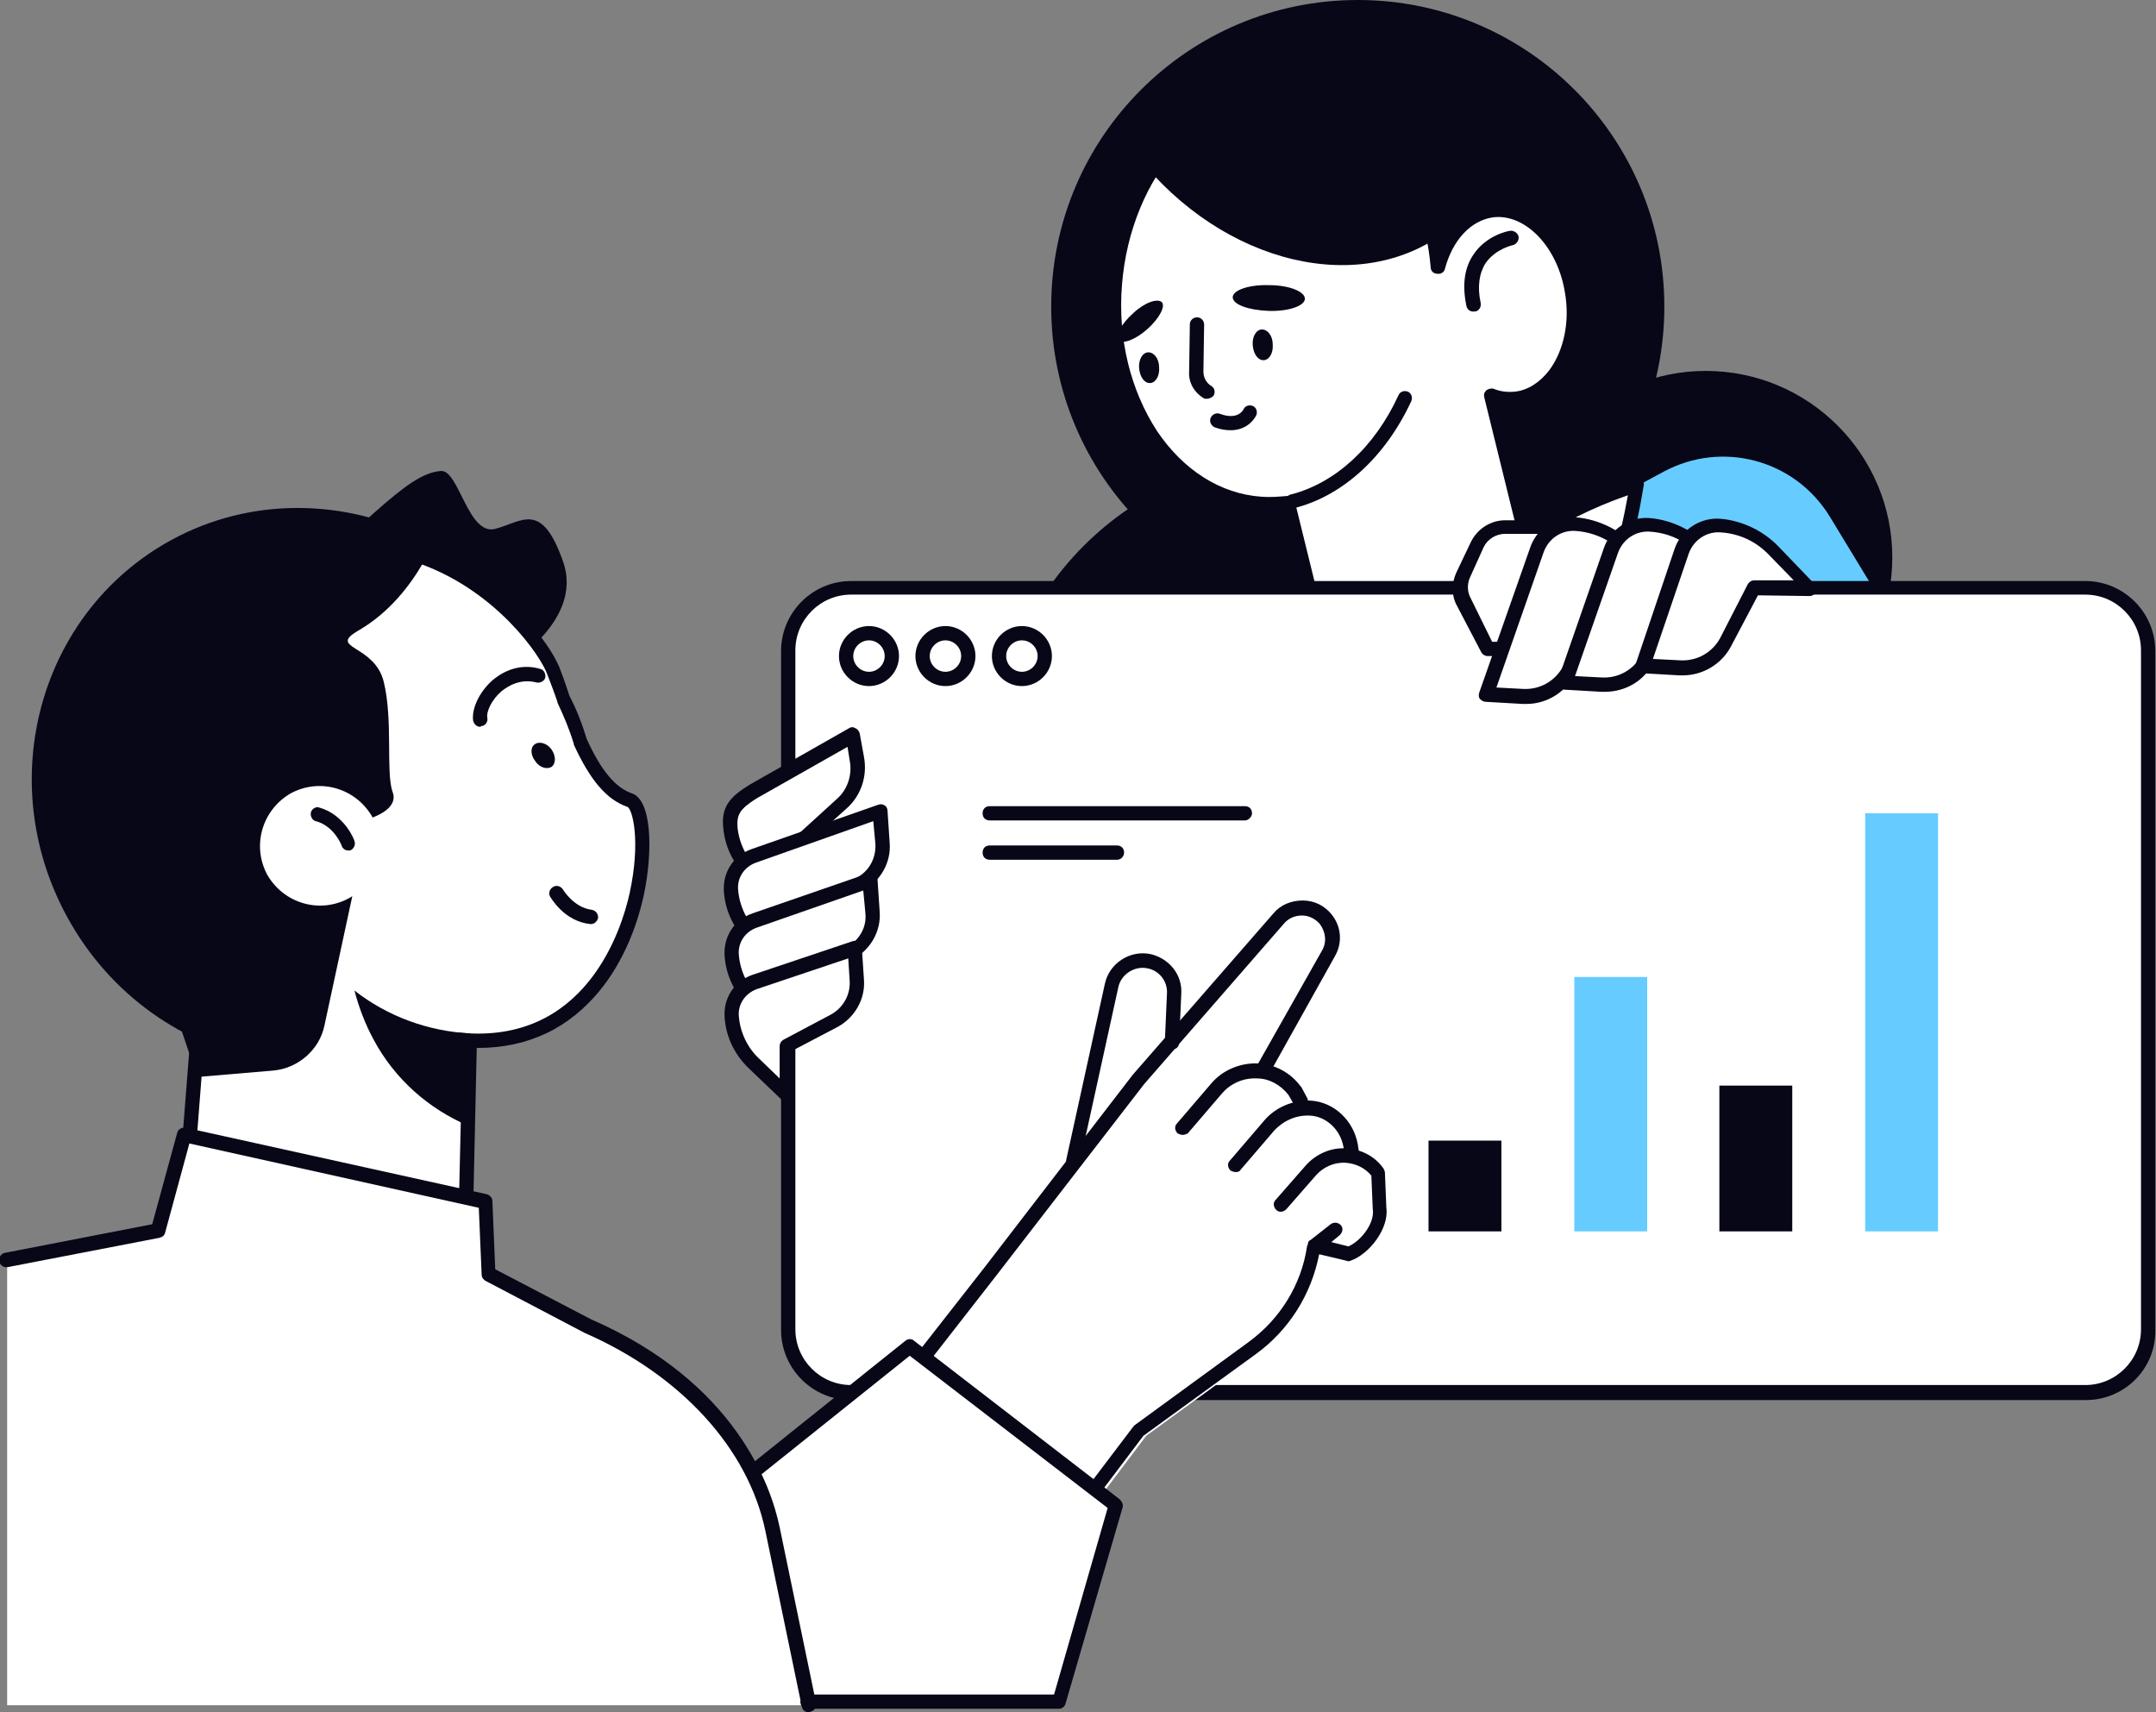 <?xml version="1.0" encoding="utf-8"?>
<!-- Generator: Adobe Illustrator 23.0.1, SVG Export Plug-In . SVG Version: 6.00 Build 0)  -->
<svg version="1.1" id="Camada_1" xmlns="http://www.w3.org/2000/svg" xmlns:xlink="http://www.w3.org/1999/xlink" x="0px" y="0px"
	 viewBox="0 0 301.7 239.6" style="enable-background:new 0 0 301.7 239.6;" xml:space="preserve">
<rect x="0" y="0" width="301.7" height="239.6" fill="#808080" stroke="none"/>
<style type="text/css">
	.st0{clip-path:url(#SVGID_2_);fill:#080717;}
	.st1{clip-path:url(#SVGID_2_);fill:#66CCFF;}
	.st2{clip-path:url(#SVGID_2_);fill:#FFFFFF;}
</style>
<g>
	<defs>
		<rect id="SVGID_1_" width="301.7" height="239.6"/>
	</defs>
	<clipPath id="SVGID_2_">
		<use xlink:href="#SVGID_1_"  style="overflow:visible;"/>
	</clipPath>
	<path class="st0" d="M224.9,106.7c0,23.7-19.2,42.9-42.9,42.9s-42.9-19.2-42.9-42.9s19.2-42.9,42.9-42.9S224.9,83.1,224.9,106.7"/>
	<path class="st0" d="M264.8,78c0,14.4-11.7,26.1-26.1,26.1c-14.4,0-26.1-11.7-26.1-26.1c0-14.4,11.7-26.1,26.1-26.1
		C253.1,51.9,264.8,63.6,264.8,78"/>
	<path class="st1" d="M164.4,102.9l68.4-36.9c8.2-4.4,18.3-1.7,23.2,6.2L269,93.6l-56.8,37.2L164.4,102.9z"/>
	<path class="st0" d="M232.9,42.9c0,23.7-19.2,42.9-42.9,42.9c-23.7,0-42.9-19.2-42.9-42.9S166.3,0,190,0
		C213.7,0,232.9,19.2,232.9,42.9"/>
	<path class="st2" d="M176.4,70.5c1.3,0.1,2.6,0,3.9-0.1l4.9,19.9l-12.3,6l-0.1,0c6.1,10.7,14.4,17.2,23.4,17.2
		c15.5,0,28.6-19.2,32.9-45.6c-5.4,1.7-10.7,4.2-15.5,7.4l-4.9-19.9c1.1,0.4,2.2,0.5,3.4,0.4c5.4-0.7,9-7.4,7.9-14.9
		c-1.1-6.9-6.1-12-11.1-11.4c-3.7,0.4-6.5,3.6-7.6,7.9c-1.1-13.4-9.5-24-20.5-24.8c-12.5-0.9-23.6,11.3-24.8,27.3
		S163.9,69.6,176.4,70.5"/>
	<path class="st0" d="M196.1,114.5c-9.1,0-17.7-6.3-24.2-17.7c-0.1-0.2-0.2-0.5-0.1-0.8c0.1-0.3,0.2-0.5,0.5-0.6
		c0,0,0.1-0.1,0.1-0.1l11.6-5.6l-4.5-18.3c-1.1,0.1-2.1,0.1-3.2,0c-6.4-0.5-12.1-4.1-16.1-10.1c-4-6-5.9-13.6-5.3-21.6
		c1.2-16.5,12.8-29.2,25.8-28.2c10.2,0.8,18.5,9.8,20.9,22c1.6-2.9,4.1-4.7,7-5.1c5.6-0.7,11.1,4.8,12.2,12.2
		c0.7,4.6-0.3,9.1-2.6,12.3c-1.6,2.2-3.7,3.5-6.1,3.8c-0.7,0.1-1.4,0.1-2.2,0l4.2,17c4.5-2.9,9.4-5.2,14.6-6.8c0.3-0.1,0.7,0,1,0.2
		c0.3,0.2,0.4,0.6,0.3,0.9C225.5,95.8,211.8,114.5,196.1,114.5 M174.1,96.7c6.1,10.2,13.9,15.8,22,15.8c14.2,0,27.1-17.7,31.7-43.2
		c-4.9,1.7-9.5,4-13.7,6.8c-0.3,0.2-0.6,0.2-0.9,0.1c-0.3-0.1-0.5-0.4-0.6-0.7l-4.9-19.9c-0.1-0.4,0-0.7,0.3-1
		c0.3-0.2,0.7-0.3,1-0.2c1,0.4,2,0.5,3,0.4c1.8-0.2,3.5-1.3,4.8-3c2-2.7,2.9-6.7,2.2-10.8c-1-6.4-5.5-11.1-10-10.6
		c-3.1,0.4-5.7,3.1-6.8,7.2c-0.1,0.5-0.6,0.8-1.1,0.7c-0.5,0-0.9-0.4-0.9-0.9c-1.1-13.1-9.3-23.2-19.5-23.9
		c-11.9-0.9-22.5,11-23.7,26.4c-0.6,7.5,1.2,14.7,4.9,20.4c3.7,5.5,8.9,8.8,14.6,9.2c1.2,0.1,2.4,0,3.6-0.1c0.5-0.1,1,0.3,1.1,0.8
		l4.9,19.9c0.1,0.5-0.1,0.9-0.5,1.1L174.1,96.7z"/>
	<path class="st0" d="M202.5,32.3c-0.2,0.2-0.4,0.3-0.7,0.5c-12.7,9-32.3,3.4-43.8-12.5c-0.1-0.2-0.2-0.4-0.4-0.5
		c3.7-4.2,8.5-7,13.9-8C184.2,9.6,196.7,18.4,202.5,32.3"/>
	<path class="st0" d="M180.9,71.2c-0.4,0-0.9-0.3-1-0.8c-0.1-0.5,0.2-1.1,0.7-1.2c6.3-1.6,11.8-6.7,15.1-13.9
		c0.2-0.5,0.8-0.7,1.3-0.5c0.5,0.2,0.7,0.8,0.5,1.3c-3.6,7.8-9.6,13.3-16.4,15C181,71.2,180.9,71.2,180.9,71.2"/>
	<path class="st0" d="M162.6,42.3c0.5,0.6-0.4,2.3-2.1,3.8c-1.7,1.5-3.5,2.1-4,1.5c-0.5-0.6,0.4-2.3,2.1-3.8
		C160.2,42.3,162,41.7,162.6,42.3"/>
	<path class="st0" d="M182.6,41.8c0,1-2.3,1.8-5.1,1.7c-2.8-0.1-5-0.9-5-1.9c0-1,2.3-1.8,5.1-1.7C180.4,39.9,182.6,40.8,182.6,41.8"
		/>
	<path class="st0" d="M168.9,55.8c-0.2,0-0.4,0-0.5-0.1c-1.3-0.8-2.1-2.2-2-3.7l0.1-6.6c0-0.6,0.5-1,1-1c0.6,0,1,0.5,1,1l-0.1,6.6
		c0,0.8,0.4,1.6,1.1,2c0.5,0.3,0.6,0.9,0.3,1.4C169.6,55.6,169.2,55.8,168.9,55.8"/>
	<path class="st0" d="M172.2,60.2c-0.6,0-1.4-0.1-2.2-0.4c-0.5-0.2-0.8-0.8-0.6-1.3c0.2-0.5,0.8-0.8,1.3-0.6
		c2.4,0.9,3.2-0.4,3.3-0.6c0.2-0.5,0.8-0.7,1.3-0.5c0.5,0.2,0.7,0.8,0.5,1.3C175.4,58.9,174.3,60.2,172.2,60.2"/>
	<path class="st0" d="M206.2,43.6c-0.5,0-0.9-0.3-1-0.8c-0.6-2.9-0.3-5.3,1-7.2c1.8-2.7,4.9-3.3,5.1-3.3c0.5-0.1,1.1,0.3,1.2,0.8
		c0.1,0.5-0.3,1.1-0.8,1.2c0,0-2.4,0.5-3.8,2.5c-0.9,1.4-1.2,3.3-0.7,5.6c0.1,0.5-0.2,1.1-0.8,1.2C206.3,43.5,206.3,43.6,206.2,43.6
		"/>
	<path class="st0" d="M162.2,51.4c0.1,1.2-0.5,2.2-1.3,2.2c-0.8,0-1.4-0.9-1.5-2.1c-0.1-1.2,0.5-2.2,1.3-2.2
		C161.5,49.3,162.2,50.2,162.2,51.4"/>
	<path class="st0" d="M178.1,48.2c0.1,1.2-0.5,2.2-1.3,2.2c-0.8,0-1.4-0.9-1.5-2.1c-0.1-1.2,0.5-2.2,1.3-2.2
		C177.4,46.1,178.1,47,178.1,48.2"/>
	<path class="st2" d="M291.9,194.9H119.1c-4.9,0-8.8-3.9-8.8-8.8v-95c0-4.9,3.9-8.8,8.8-8.8h172.7c4.9,0,8.8,3.9,8.8,8.8v95
		C300.7,191,296.7,194.9,291.9,194.9"/>
	<path class="st0" d="M291.9,195.9H119.1c-5.4,0-9.8-4.4-9.8-9.8v-95c0-5.4,4.4-9.8,9.8-9.8h172.7c5.4,0,9.8,4.4,9.8,9.8v95
		C301.7,191.5,297.3,195.9,291.9,195.9 M119.1,83.2c-4.3,0-7.8,3.5-7.8,7.8v95c0,4.3,3.5,7.8,7.8,7.8h172.7c4.3,0,7.8-3.5,7.8-7.8
		v-95c0-4.3-3.5-7.8-7.8-7.8H119.1z"/>
	<path class="st0" d="M121.6,96c-2.3,0-4.2-1.9-4.2-4.2c0-2.3,1.9-4.2,4.2-4.2c2.3,0,4.2,1.9,4.2,4.2C125.8,94.1,123.9,96,121.6,96
		 M121.6,89.6c-1.2,0-2.2,1-2.2,2.2c0,1.2,1,2.2,2.2,2.2c1.2,0,2.2-1,2.2-2.2C123.8,90.6,122.8,89.6,121.6,89.6"/>
	<path class="st0" d="M132.3,96c-2.3,0-4.2-1.9-4.2-4.2c0-2.3,1.9-4.2,4.2-4.2c2.3,0,4.2,1.9,4.2,4.2C136.5,94.1,134.6,96,132.3,96
		 M132.3,89.6c-1.2,0-2.2,1-2.2,2.2c0,1.2,1,2.2,2.2,2.2c1.2,0,2.2-1,2.2-2.2C134.5,90.6,133.5,89.6,132.3,89.6"/>
	<path class="st0" d="M143,96c-2.3,0-4.2-1.9-4.2-4.2c0-2.3,1.9-4.2,4.2-4.2c2.3,0,4.2,1.9,4.2,4.2C147.2,94.1,145.3,96,143,96
		 M143,89.6c-1.2,0-2.2,1-2.2,2.2c0,1.2,1,2.2,2.2,2.2c1.2,0,2.2-1,2.2-2.2C145.2,90.6,144.2,89.6,143,89.6"/>
	<path class="st2" d="M109.9,119.6l0.1,6.9l-4.6-4.4c-1.8-1.7-2.9-4-3.1-6.4c-0.2-2.2,0.6-3.3,3.2-4.9l13.9-7.8l0.6,3.3
		c0.4,2.3-0.4,4.7-2.1,6.3L109.9,119.6z"/>
	<path class="st0" d="M109.9,127.5c-0.3,0-0.5-0.1-0.7-0.3l-4.6-4.4c-2-1.9-3.2-4.4-3.4-7.1c-0.3-2.9,1.1-4.3,3.7-5.9l13.9-7.9
		c0.3-0.2,0.6-0.2,0.9,0c0.3,0.1,0.5,0.4,0.6,0.7l0.6,3.3c0.5,2.7-0.4,5.4-2.4,7.2l-7.6,6.8l0,6.4c0,0.4-0.2,0.8-0.6,0.9
		C110.2,127.5,110.1,127.5,109.9,127.5 M118.6,104.5l-12.7,7.2c-2.4,1.5-2.8,2.3-2.7,4c0.2,2.2,1.2,4.3,2.8,5.8l2.9,2.8l0-4.5
		c0-0.3,0.1-0.6,0.3-0.8l7.9-7.2c1.5-1.3,2.2-3.4,1.8-5.4L118.6,104.5z"/>
	<path class="st2" d="M110,128.7l0.1,6.9l-4.6-4.4c-1.8-1.7-2.9-4-3.1-6.4c-0.2-2.2,1.1-4.2,3.2-4.9l17.7-6.3l0.3,4.5
		c0.1,2.3-1.1,4.5-3.2,5.6L110,128.7z"/>
	<path class="st0" d="M110,136.6c-0.3,0-0.5-0.1-0.7-0.3l-4.6-4.4c-2-1.9-3.2-4.4-3.4-7.1c-0.2-2.7,1.3-5.1,3.9-6l17.7-6.2
		c0.3-0.1,0.6-0.1,0.9,0.1c0.3,0.2,0.4,0.5,0.4,0.8l0.3,4.5c0.2,2.7-1.3,5.3-3.7,6.6l-9.7,4.7l0,6.2c0,0.4-0.2,0.8-0.6,0.9
		C110.3,136.5,110.1,136.6,110,136.6 M122.2,114.9l-16.4,5.8c-1.7,0.6-2.7,2.2-2.5,3.9c0.2,2.2,1.2,4.3,2.8,5.8l2.9,2.8l0-4.5
		c0-0.4,0.2-0.7,0.6-0.9l10.3-5c1.7-0.9,2.7-2.7,2.6-4.7L122.2,114.9z"/>
	<path class="st2" d="M110,137.7l0.1,6.9l-4.6-4.4c-1.8-1.7-2.9-4-3.1-6.4c-0.2-2.2,1.1-4.2,3.2-4.9l16.2-5.7l0.3,4.5
		c0.1,2.3-1.1,4.5-3.2,5.6L110,137.7z"/>
	<path class="st0" d="M110.1,145.6c-0.3,0-0.5-0.1-0.7-0.3l-4.6-4.4c-2-1.9-3.2-4.4-3.4-7.1c-0.2-2.7,1.3-5.1,3.9-6l16.2-5.6
		c0.3-0.1,0.6-0.1,0.9,0.1c0.3,0.2,0.4,0.5,0.4,0.8l0.3,4.5c0.2,2.7-1.3,5.3-3.7,6.6l-8.2,4.1l0,6.3c0,0.4-0.2,0.8-0.6,0.9
		C110.3,145.6,110.2,145.6,110.1,145.6 M120.8,124.6l-14.9,5.2c-1.7,0.6-2.7,2.2-2.5,3.9c0.2,2.2,1.2,4.3,2.8,5.8l2.9,2.8l0-4.5
		c0-0.4,0.2-0.7,0.6-0.9l8.8-4.4c1.7-0.9,2.8-2.7,2.6-4.7L120.8,124.6z"/>
	<path class="st2" d="M110.1,146.3l0.1,6.9l-4.6-4.4c-1.8-1.7-2.9-4-3.1-6.4c-0.2-2.2,1.1-4.2,3.2-4.9l14-4.7l0.3,4.5
		c0.1,2.3-1.1,4.5-3.2,5.6L110.1,146.3z"/>
	<path class="st0" d="M110.1,154.2c-0.3,0-0.5-0.1-0.7-0.3l-4.6-4.4c-2-1.9-3.2-4.4-3.4-7.1c-0.2-2.7,1.3-5.1,3.9-6l14-4.7
		c0.3-0.1,0.6-0.1,0.9,0.1c0.3,0.2,0.4,0.5,0.4,0.8l0.3,4.5c0.2,2.7-1.3,5.3-3.7,6.6l-6.1,3.2l0,6.3c0,0.4-0.2,0.8-0.6,0.9
		C110.4,154.2,110.3,154.2,110.1,154.2 M118.7,134.1l-12.8,4.3c-1.6,0.6-2.7,2.1-2.5,3.9c0.2,2.2,1.2,4.3,2.8,5.8l2.9,2.8l0-4.5
		c0-0.4,0.2-0.7,0.5-0.9l6.6-3.5c1.7-0.9,2.8-2.7,2.7-4.7L118.7,134.1z"/>
	<path class="st2" d="M220.8,78.8l-2.2-3.2c-0.8-1.2-2.1-1.8-3.5-1.8h-4.5c-1.7,0-3.2,1-3.9,2.5l-2,4.2c-0.6,1.2-0.5,2.6,0.1,3.8
		l3.4,6.5h6c1.5,0,2.9-0.8,3.7-2.1l3.1-5.3C221.8,82,221.8,80.1,220.8,78.8"/>
	<path class="st0" d="M214.2,91.8h-6c-0.4,0-0.7-0.2-0.9-0.5l-3.4-6.5c-0.8-1.4-0.8-3.2-0.1-4.7l2-4.2c0.9-1.9,2.8-3.1,4.8-3.1h4.5
		c1.7,0,3.4,0.8,4.3,2.3l2.2,3.2c1.2,1.7,1.3,3.9,0.2,5.7l-3.1,5.3C217.8,90.8,216,91.8,214.2,91.8 M208.8,89.8h5.4
		c1.2,0,2.2-0.6,2.8-1.6l3.1-5.3c0.7-1.1,0.6-2.5-0.1-3.6l-2.2-3.2c-0.6-0.9-1.6-1.4-2.7-1.4h-4.5c-1.3,0-2.5,0.8-3,1.9l-1.9,4.2
		c-0.4,0.9-0.4,2,0.1,2.9L208.8,89.8z"/>
	<path class="st2" d="M225.3,82.1l7.8,0.1l-5-5.2c-1.9-2-4.5-3.3-7.3-3.5c-2.5-0.2-4.8,1.3-5.6,3.6l-7.1,20.2l5.2,0.3
		c2.7,0.2,5.2-1.3,6.4-3.6L225.3,82.1z"/>
	<path class="st0" d="M213.6,98.5c-0.2,0-0.3,0-0.5,0l-5.2-0.3c-0.3,0-0.6-0.2-0.8-0.4s-0.2-0.6-0.1-0.9l7.1-20.2
		c0.9-2.8,3.7-4.6,6.6-4.3c3,0.3,5.9,1.7,8,3.9l5,5.2c0.3,0.3,0.4,0.7,0.2,1.1c-0.2,0.4-0.5,0.6-0.9,0.6h0l-7.2-0.1l-5.4,11.1
		C219.2,96.8,216.5,98.5,213.6,98.5 M209.4,96.2l3.8,0.2c2.3,0.1,4.4-1.1,5.5-3.1l5.6-11.7c0.2-0.3,0.5-0.6,0.9-0.6h0l5.5,0
		l-3.4-3.5c-1.8-1.9-4.2-3-6.7-3.2c-2-0.2-3.9,1-4.6,3L209.4,96.2z"/>
	<path class="st2" d="M235.6,82.2l7.8,0.1l-5-5.2c-1.9-2-4.5-3.3-7.3-3.5c-2.5-0.2-4.8,1.3-5.6,3.6l-6.4,18.4l5.2,0.3
		c2.7,0.2,5.2-1.3,6.4-3.6L235.6,82.2z"/>
	<path class="st0" d="M224.6,96.8c-0.2,0-0.3,0-0.5,0l-5.2-0.3c-0.3,0-0.6-0.2-0.8-0.4c-0.2-0.3-0.2-0.6-0.1-0.9l6.4-18.4
		c0.9-2.8,3.7-4.6,6.6-4.3c3,0.3,5.9,1.7,8,3.9l5,5.2c0.3,0.3,0.4,0.7,0.2,1.1c-0.2,0.4-0.5,0.6-0.9,0.6h0l-7.2-0.1l-4.7,9.4
		C230.2,95.2,227.5,96.8,224.6,96.8 M220.4,94.6l3.8,0.2c2.3,0.1,4.4-1.1,5.5-3.1l5-10c0.2-0.3,0.5-0.6,0.9-0.6h0l5.5,0l-3.4-3.5
		c-1.8-1.9-4.1-3-6.7-3.2c-2-0.2-3.9,1-4.6,3L220.4,94.6z"/>
	<path class="st2" d="M245.4,82.2l7.8,0.1l-5-5.2c-1.9-2-4.5-3.3-7.3-3.5c-2.5-0.2-4.8,1.3-5.6,3.6l-5.4,16l5.2,0.3
		c2.7,0.2,5.2-1.3,6.4-3.6L245.4,82.2z"/>
	<path class="st0" d="M235.5,94.5c-0.2,0-0.3,0-0.5,0l-5.2-0.3c-0.3,0-0.6-0.2-0.8-0.4c-0.2-0.3-0.2-0.6-0.1-0.9l5.4-16
		c0.9-2.8,3.7-4.6,6.6-4.3c3,0.3,5.9,1.7,8,3.9l5,5.2c0.3,0.3,0.4,0.7,0.2,1.1c-0.2,0.4-0.5,0.6-0.9,0.6h0l-7.2-0.1l-3.7,7
		C241,92.9,238.3,94.5,235.5,94.5 M231.3,92.2l3.9,0.2c2.3,0.1,4.4-1.1,5.5-3.1l3.9-7.6c0.2-0.3,0.5-0.5,0.9-0.5l5.5,0l-3.4-3.5
		c-1.8-1.9-4.1-3-6.7-3.2c-2-0.2-3.9,1-4.6,3L231.3,92.2z"/>
	<rect x="199.9" y="159.6" class="st0" width="10.2" height="12.7"/>
	<rect x="220.3" y="136.7" class="st1" width="10.2" height="35.6"/>
	<rect x="240.6" y="151.9" class="st0" width="10.2" height="20.4"/>
	<rect x="261" y="113.8" class="st1" width="10.2" height="58.5"/>
	<path class="st0" d="M174.2,114.8h-35.7c-0.6,0-1-0.4-1-1c0-0.6,0.4-1,1-1h35.7c0.6,0,1,0.4,1,1
		C175.2,114.3,174.7,114.8,174.2,114.8"/>
	<path class="st0" d="M156.3,120.3h-17.8c-0.6,0-1-0.4-1-1c0-0.6,0.4-1,1-1h17.8c0.6,0,1,0.4,1,1
		C157.3,119.8,156.9,120.3,156.3,120.3"/>
	<path class="st2" d="M194,164.1c0-0.2-0.1-0.4-0.2-0.6c-0.9-1.1-2-2-3.3-2.4l-0.2-0.9c-0.6-3.4-3.4-6-6.7-6.2c-0.5,0-1,0-1.5,0.1
		c0,0,0.1,0,0.1-0.1c0.5-0.4,0.6-1.1,0.2-1.6l-0.3-0.4c-1-1.3-2.3-2.2-3.7-2.8l8.5-15.1c1.1-2,0.9-4.3-0.5-6.1c-1-1.2-2.5-2-4.1-2
		c-1.6,0-3.1,0.7-4.2,1.9l-12.8,14.6l0.2-3.4c0.1-2.8-1.7-5.2-4.4-5.8c-3-0.6-6,1.3-6.6,4.3l-5.4,24.6c0,0.1,0,0.2,0,0.3l-11.3,14.7
		l-11.9,15.2c-0.2,0.2-0.3,0.6-0.2,0.9c0,0.3,0.2,0.6,0.5,0.8l24.9,17.3c0.2,0.1,0.4,0.2,0.7,0.2c0.3,0,0.7-0.2,0.9-0.5l7.7-10.2
		l15.8-11.5c4.7-3.4,7.9-8.4,9-14.1l4.5,0.2c0.2,0,0.3,0,0.4-0.1c2.8-1,4.5-3.6,4.4-6.6L194,164.1z"/>
	<path class="st0" d="M150.2,163.5c-0.1,0-0.1,0-0.2,0c-0.5-0.1-0.9-0.7-0.8-1.2l5.4-24.6c0.6-2.9,3.5-4.8,6.4-4.2
		c2.6,0.6,4.5,2.9,4.3,5.6l-0.3,6.8c0,0.6-0.5,1-1,0.9c-0.6,0-1-0.5-1-1l0.3-6.8c0.1-1.7-1.1-3.2-2.7-3.5c-1.8-0.4-3.7,0.8-4.1,2.6
		l-5.4,24.6C151,163.2,150.6,163.5,150.2,163.5"/>
	<path class="st0" d="M151.5,211.5c-0.2,0-0.4-0.1-0.6-0.2L126.1,194c-0.2-0.2-0.4-0.4-0.4-0.7c0-0.3,0-0.6,0.2-0.8l11.9-15.2
		l20.7-26.9l19.7-22.6c1-1.2,2.5-1.8,4.1-1.8c1.6,0,3,0.7,4,1.9c1.4,1.7,1.6,4,0.5,5.9l-9.1,16.3c-0.3,0.5-0.9,0.7-1.4,0.4
		c-0.5-0.3-0.7-0.9-0.4-1.4L185,133c0.7-1.2,0.5-2.6-0.3-3.7c-0.6-0.7-1.5-1.2-2.5-1.2c-1,0-1.9,0.4-2.5,1.1l-19.6,22.5l-20.7,26.8
		L128.1,193l23.3,16.1l7.2-9.5c0.1-0.1,0.1-0.1,0.2-0.2l15.9-11.6c4.4-3.2,7.4-8,8.2-13.4c0-0.1,0-0.1,0.1-0.2
		c0-0.3,0.1-0.6,0.4-0.7l2.8-2.2c0.4-0.3,1-0.3,1.4,0.1c0.4,0.4,0.3,1-0.1,1.4l-1.2,1l2.4,0.6c1.8-0.8,3.7-3.3,3.4-5.2l-0.2-4.7
		c-0.9-1.1-2.2-1.7-3.6-1.8c-1.6-0.1-3.1,0.6-4.1,1.7l-4.2,4.8c-0.4,0.4-1,0.5-1.4,0.1c-0.4-0.4-0.5-1-0.1-1.4l4.2-4.8
		c1.4-1.6,3.6-2.6,5.7-2.4c2.1,0.1,4,1.1,5.2,2.8c0.1,0.2,0.2,0.4,0.2,0.6l0.2,4.9c0.4,2.9-2.4,6.5-5,7.4c-0.2,0.1-0.4,0.1-0.6,0
		l-3.8-0.9c-1.1,5.6-4.2,10.6-8.9,14L160,200.9l-7.7,10.2C152.1,211.4,151.8,211.5,151.5,211.5"/>
	<path class="st0" d="M165.5,158.8c-0.2,0-0.5-0.1-0.7-0.2c-0.4-0.4-0.5-1-0.1-1.4l4.8-5.6c1.6-1.9,4.1-2.9,6.5-2.8
		c2.4,0.1,4.6,1.3,6,3.2c0,0,0.1,0.1,0.1,0.1l0.8,1.5c0.3,0.5,0.1,1.1-0.4,1.4c-0.5,0.3-1.1,0.1-1.4-0.4l-0.8-1.4
		c-1.1-1.4-2.7-2.3-4.4-2.3c-1.9-0.1-3.7,0.7-4.9,2.1l-4.8,5.6C166,158.7,165.7,158.8,165.5,158.8"/>
	<path class="st0" d="M172.9,164c-0.2,0-0.5-0.1-0.7-0.2c-0.4-0.4-0.5-1-0.1-1.4l4.8-5.6c1.6-1.9,4.1-2.9,6.5-2.8
		c3.3,0.2,6,2.8,6.6,6.1l0.2,1.3c0.1,0.5-0.3,1.1-0.8,1.2c-0.5,0.1-1.1-0.3-1.2-0.8l-0.2-1.3c-0.4-2.4-2.4-4.3-4.7-4.4
		c-1.9-0.1-3.7,0.7-5,2.1l-4.8,5.6C173.5,163.9,173.2,164,172.9,164"/>
	<polygon class="st2" points="100.8,209.8 127.4,188.5 156.2,210.7 148.2,238.1 104.3,238.1 	"/>
	<path class="st2" d="M113.2,238.6H1v-62.3l21.2-4.1l3.6-13.4l42.1,9.3l0.4,10.2l13.9,7.3c11.9,5.1,23.1,14.9,25.9,28.4L113.2,238.6
		z"/>
	<polygon class="st2" points="100.8,209.8 127.4,188.5 156.2,210.7 148.2,238.1 113,238.1 	"/>
	<path class="st0" d="M148.2,239.1H113c-0.6,0-1-0.4-1-1s0.4-1,1-1h34.5L155,211l-27.7-21.3l-26,20.8c-0.4,0.3-1.1,0.3-1.4-0.2
		c-0.3-0.4-0.3-1.1,0.2-1.4l26.6-21.3c0.4-0.3,0.9-0.3,1.2,0l28.8,22.2c0.3,0.3,0.5,0.7,0.4,1.1l-8,27.5
		C149,238.8,148.6,239.1,148.2,239.1"/>
	<polygon class="st2" points="25,178.9 65.1,174.1 66,133.8 28.6,132.9 	"/>
	<path class="st0" d="M25,179.9c-0.3,0-0.5-0.1-0.7-0.3c-0.2-0.2-0.3-0.5-0.3-0.8l3.6-46c0-0.5,0.5-0.9,1-0.9l37.4,0.9
		c0.6,0,1,0.5,1,1l-0.9,40.3c0,0.5-0.4,0.9-0.9,1l-40.1,4.8C25.1,179.9,25.1,179.9,25,179.9 M29.5,134l-3.4,43.8l38-4.6l0.9-38.4
		L29.5,134z"/>
	<path class="st0" d="M43.2,83c0,0,17.9,14.9,22.6,13c4.7-1.9,16-8.8,13-17.4c-3-8.6-5.7-5.6-9.5-4.6c-3.8,1-5.1-8.3-7.6-8.1
		c-2.5,0.2-5,2-9.4,5.9C47.7,75.7,43.2,83,43.2,83"/>
	<path class="st2" d="M37.8,147.7c-8.6-2.7-16.3-8.8-21-17.4c-9.6-17.5-3.4-38.9,13.4-48.6C57.7,65.8,75.5,88.4,77.5,94
		c0.5,1.3,0.9,2.6,1.4,3.8c1,2,1.8,4,2.4,6c1.9,4.2,4,7.2,6.9,8.2c4.5,1.5,2,36.1-23.8,33.5L37.8,147.7z"/>
	<path class="st0" d="M37.8,148.7c-0.1,0-0.2,0-0.3,0c-9.2-2.9-16.9-9.3-21.6-17.9c-9.8-17.9-3.8-39.8,13.7-49.9
		c10.4-6,20.6-7.3,30.1-3.8c10.4,3.9,17.3,12.7,18.7,16.6c0.5,1.3,0.9,2.5,1.3,3.7c1,1.9,1.8,4,2.4,6c2,4.4,4,6.8,6.3,7.6
		c2.8,0.9,3,8,1.7,14.2c-1.3,6-4,11.4-7.7,15.1c-4.7,4.8-10.9,6.9-18.2,6.2c-0.6-0.1-1-0.5-0.9-1.1c0.1-0.6,0.5-1,1.1-0.9
		c17.6,1.7,22.6-14.5,23.7-19.5c1.6-7.3,0.4-11.8-0.3-12.1c-2.9-1-5.2-3.7-7.5-8.7c0,0,0-0.1,0-0.1c-0.6-2-1.4-3.9-2.3-5.8
		c0,0,0-0.1,0-0.1c-0.4-1.2-0.9-2.5-1.4-3.8c-0.9-2.6-7-11.5-17.5-15.4c-9-3.3-18.5-2.1-28.4,3.6c-16.6,9.6-22.3,30.3-13,47.2
		c4.5,8.2,11.7,14.2,20.5,17c0.5,0.2,0.8,0.7,0.7,1.3C38.6,148.4,38.2,148.7,37.8,148.7"/>
	<path class="st0" d="M23.9,75.6c11.3-6.2,24.6-5.8,35.5-0.2c-3.4,0.8-6.7,2-9.9,3.8c-21.5,11.8-28.3,41-15,65.3
		c0.7,1.3,1.5,2.6,2.4,3.9c-11.2-2.1-21.5-9.1-27.5-20.1C-1,109.3,5.5,85.7,23.9,75.6"/>
	<path class="st0" d="M53.7,95.4c-1.3-5.3-8-4.6-3.5-7.2c8.6-5,11.6-15.2,11.6-15.2c-21.1-5.7-42.9,25.8-42.9,25.8l5.4,42.1l3.3,9.8
		l10.6-0.9c3.5-0.3,6.5-2.9,7.2-6.3l3.9-18.1c-0.2,0.1-0.3,0.2-0.5,0.3c-4.1,2.2-9.1,0.7-11.4-3.3c-2.2-4.1-0.7-9.1,3.3-11.4
		c4.1-2.2,9.1-0.7,11.4,3.3c0,0,0,0,0,0.1c1.1-0.4,3.7-1.6,2.8-3.7C54,107.9,55,100.7,53.7,95.4"/>
	<path class="st0" d="M82.7,129.3c0,0-0.1,0-0.1,0c-3.7-0.4-5.5-3.7-5.6-3.8c-0.3-0.5-0.1-1.1,0.4-1.4c0.5-0.3,1.1-0.1,1.4,0.4
		c0,0,1.5,2.5,4,2.8c0.6,0.1,0.9,0.6,0.9,1.1C83.6,128.9,83.2,129.3,82.7,129.3"/>
	<path class="st0" d="M48.7,119c-0.4,0-0.8-0.3-0.9-0.7c0,0-1-2.7-3.6-3.4c-0.5-0.1-0.8-0.7-0.7-1.2c0.1-0.5,0.7-0.9,1.2-0.7
		c3.5,1,4.9,4.5,4.9,4.7c0.2,0.5-0.1,1.1-0.6,1.3C48.9,119,48.8,119,48.7,119"/>
	<path class="st0" d="M67.2,101.7c-0.5,0-0.9-0.4-1-0.9c-0.2-1.7,0.9-4,2.7-5.6c2-1.7,4.4-2.3,6.7-1.6c0.5,0.1,0.8,0.7,0.7,1.2
		c-0.1,0.5-0.7,0.8-1.2,0.7c-2.3-0.6-4,0.5-4.9,1.2c-1.4,1.2-2.2,2.9-2,3.8c0.1,0.5-0.3,1.1-0.9,1.1
		C67.3,101.7,67.2,101.7,67.2,101.7"/>
	<path class="st0" d="M74.9,106.5c0.6,0.9,1.6,1.2,2.3,0.8c0.6-0.5,0.6-1.5,0-2.4c-0.6-0.9-1.7-1.2-2.3-0.8
		C74.2,104.5,74.2,105.6,74.9,106.5"/>
	<path class="st0" d="M65.8,144.6l-0.3,12.9c-5.4-2.3-10.2-6.4-13.2-12c-1.2-2.2-2.1-4.6-2.7-6.9C54.2,142.2,59.9,144.3,65.8,144.6"
		/>
	<path class="st2" d="M1,176.3l21.2-4.1l3.6-13.4l42.1,9.3l0.4,10.2l13.9,7.3c11.9,5.1,23.1,14.9,25.9,28.4l5.1,24.6L1,176.3z"/>
	<path class="st0" d="M113.2,239.6c-0.5,0-0.9-0.3-1-0.8l-5.1-24.6c-2.4-11.5-11.8-21.8-25.3-27.7l-13.9-7.3
		c-0.3-0.2-0.5-0.5-0.5-0.8l-0.4-9.4L26.5,160l-3.4,12.5c-0.1,0.4-0.4,0.6-0.8,0.7l-21.2,4.1c-0.5,0.1-1.1-0.2-1.2-0.8
		c-0.1-0.5,0.2-1.1,0.8-1.2l20.6-4l3.5-12.8c0.1-0.5,0.7-0.8,1.2-0.7l42.1,9.3c0.4,0.1,0.8,0.5,0.8,0.9l0.4,9.6l13.4,7
		c20.2,8.8,25.2,23.3,26.4,29.1l5.1,24.6c0.1,0.5-0.2,1.1-0.8,1.2C113.3,239.6,113.3,239.6,113.2,239.6"/>
</g>
</svg>
